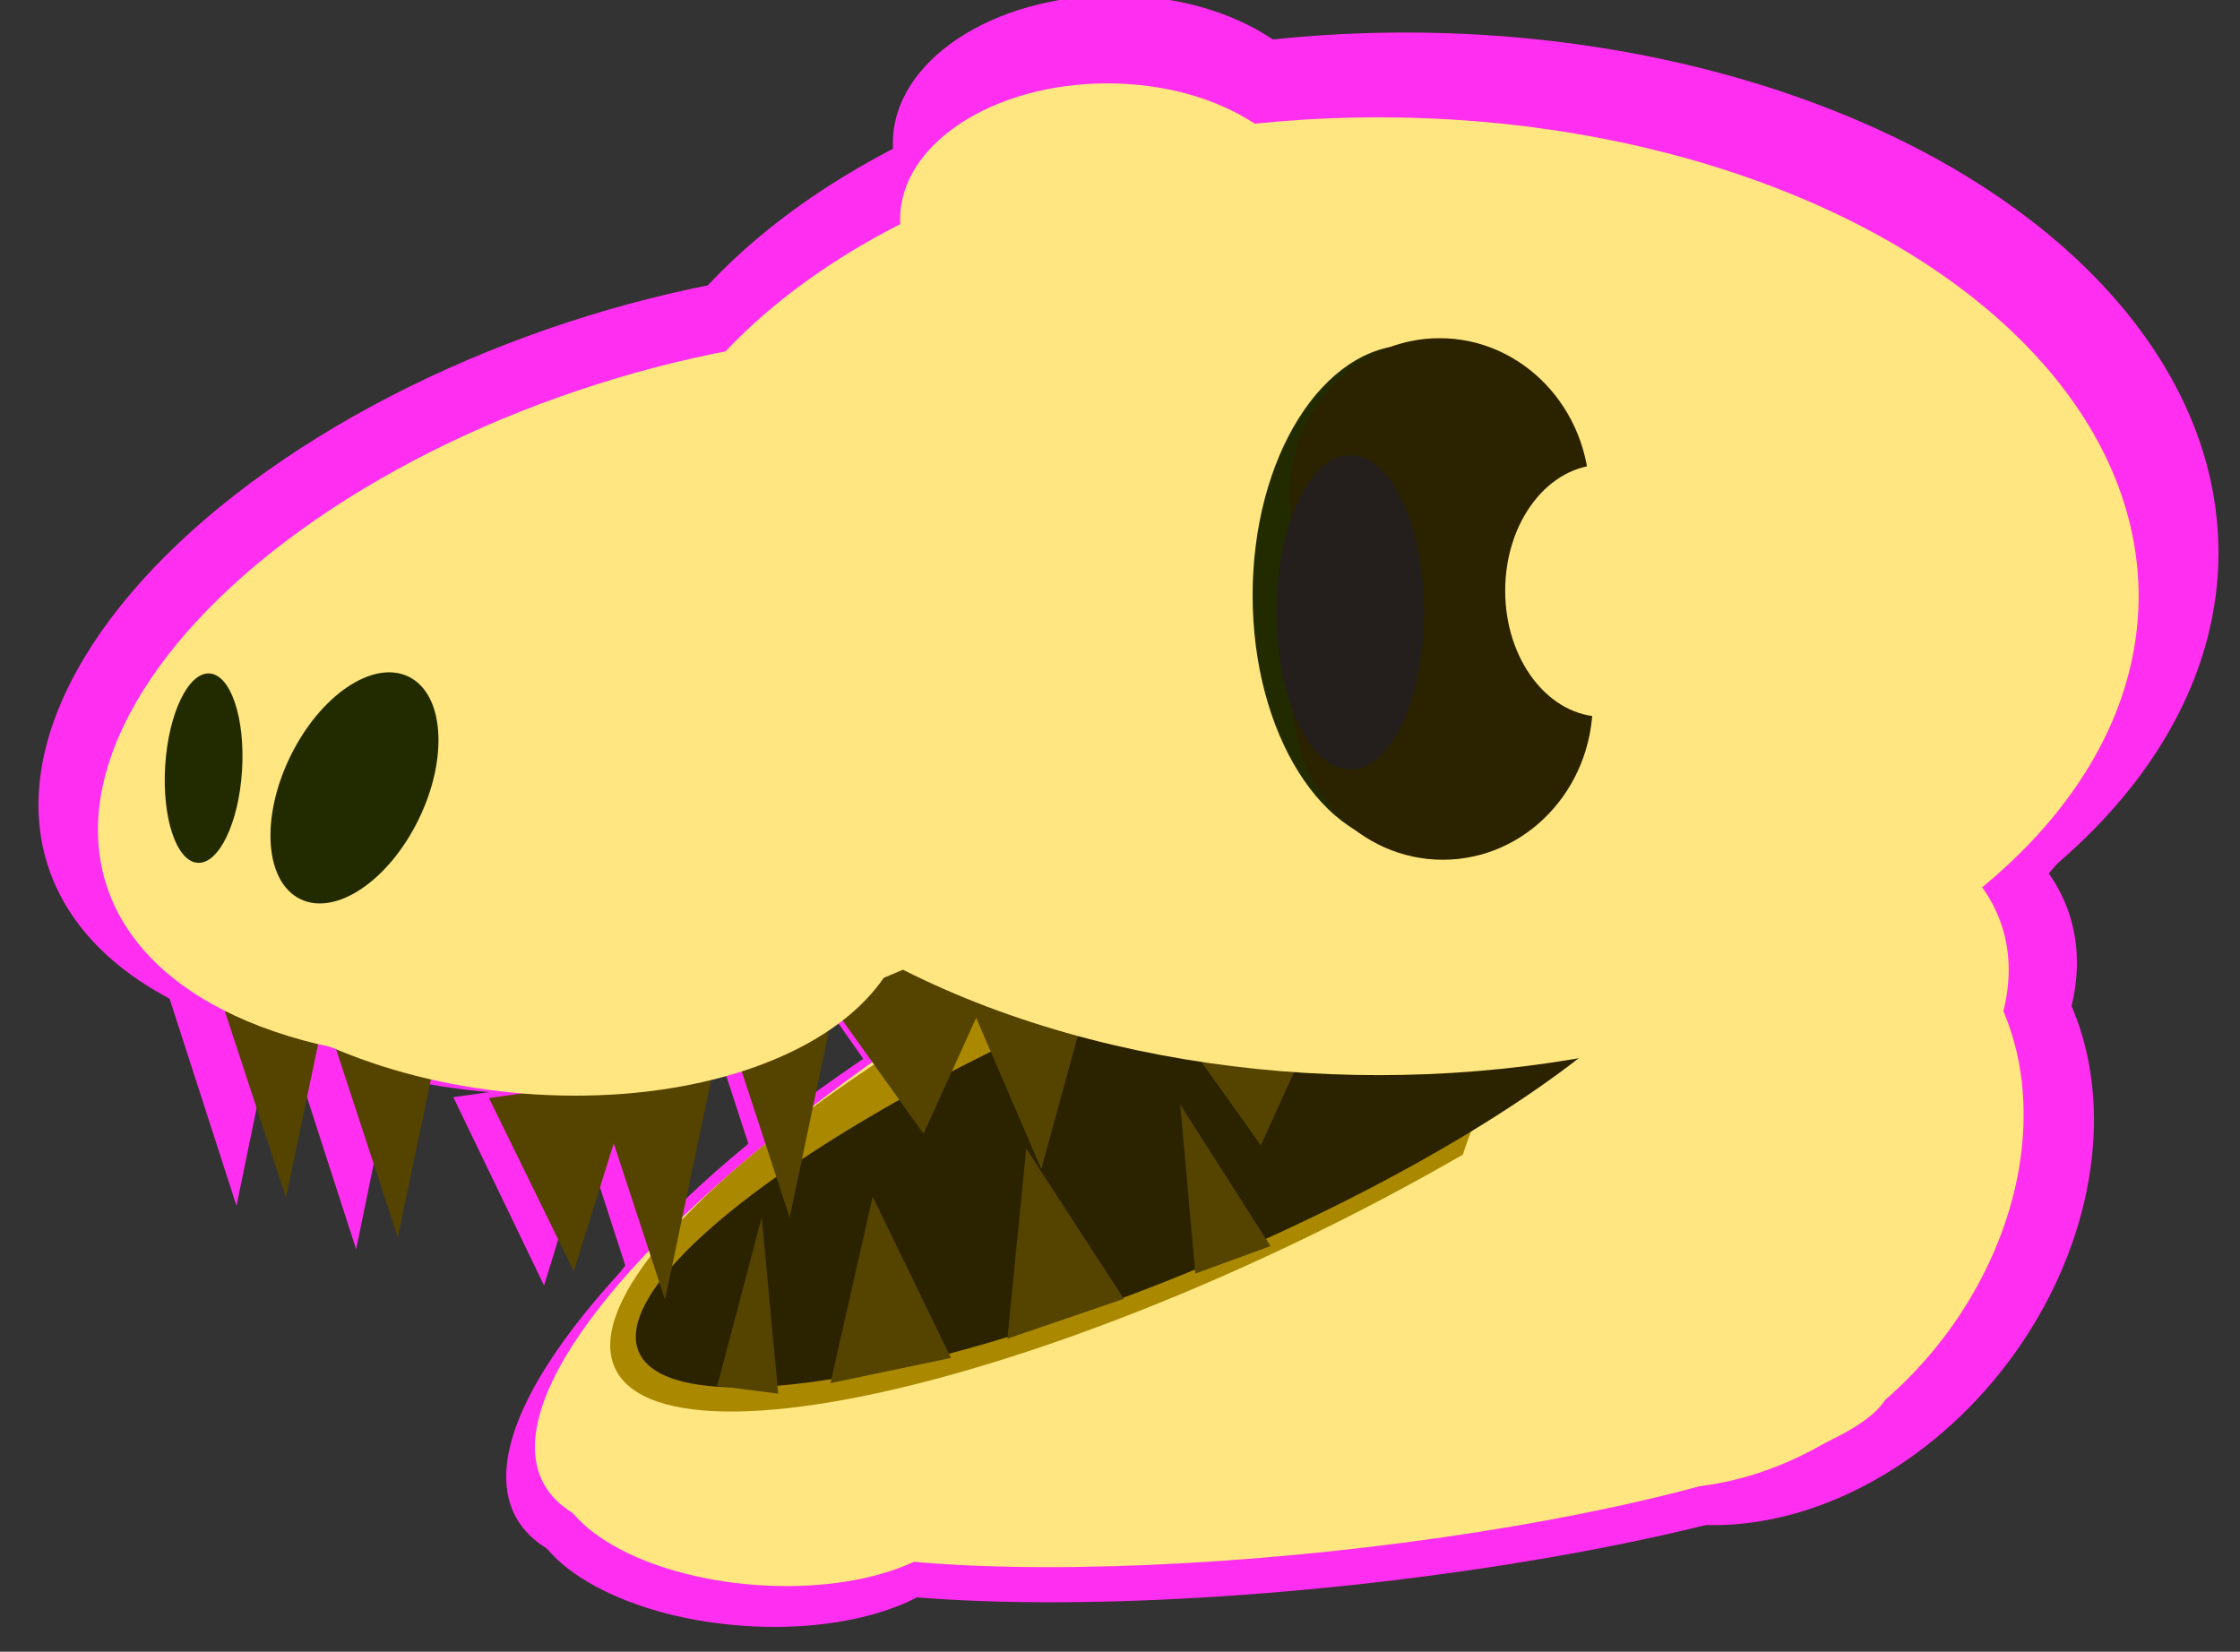 <?xml version="1.0" encoding="utf-8"?>
<!-- Generator: Adobe Illustrator 22.0.1, SVG Export Plug-In . SVG Version: 6.00 Build 0)  -->
<svg version="1.1"
	 id="svg2" inkscape:version="0.91 r13725" sodipodi:docname="extinction.svg" xmlns:cc="http://creativecommons.org/ns#" xmlns:dc="http://purl.org/dc/elements/1.1/" xmlns:inkscape="http://www.inkscape.org/namespaces/inkscape" xmlns:rdf="http://www.w3.org/1999/02/22-rdf-syntax-ns#" xmlns:sodipodi="http://sodipodi.sourceforge.net/DTD/sodipodi-0.dtd" xmlns:svg="http://www.w3.org/2000/svg"
	 xmlns="http://www.w3.org/2000/svg" xmlns:xlink="http://www.w3.org/1999/xlink" x="0px" y="0px" viewBox="0 0 488.7 360.4"
	 style="enable-background:new 0 0 488.7 360.4;" xml:space="preserve">
<rect x="0" y="0" width="488.7" height="360.4" fill="#333333" stroke="none"/>
<style type="text/css">
	.st0{fill:#FF2EF0;}
	.st1{fill:none;stroke:#FFFFFF;stroke-width:71.694;stroke-linejoin:bevel;}
	.st2{fill:#FFE680;}
	.st3{fill:#AA8800;}
	.st4{fill:#554400;}
	.st5{fill:#2B2200;}
	.st6{fill:#222B00;}
	.st7{fill:#241F1C;}
</style>
<defs>
	
	<inkscape:path-effect  effect="spiro" id="path-effect4210" is_visible="true"></inkscape:path-effect>
</defs>
<sodipodi:namedview  bordercolor="#666666" borderopacity="1.0" fit-margin-bottom="0" fit-margin-left="0" fit-margin-right="0" fit-margin-top="0" id="base" inkscape:current-layer="layer1" inkscape:cx="150.98642" inkscape:cy="412.69492" inkscape:document-units="px" inkscape:pageopacity="0.0" inkscape:pageshadow="2" inkscape:window-height="1017" inkscape:window-maximized="1" inkscape:window-width="1920" inkscape:window-x="0" inkscape:window-y="30" inkscape:zoom="0.7" pagecolor="#ffffff" showgrid="false">
	</sodipodi:namedview>
<g>
	
		<ellipse id="path4580-0-8-01_1_" transform="matrix(0.951 -0.308 0.308 0.951 -59.349 109.803)" class="st0" cx="318.1" cy="242.9" rx="140.4" ry="67.7"/>
	
		<ellipse id="path4580-0-8_1_" transform="matrix(0.881 -0.474 0.474 0.881 -77.005 165.365)" class="st0" cx="289.7" cy="235.5" rx="201.3" ry="57.2"/>
	
		<ellipse id="path4580-0-8-0-4_1_" transform="matrix(0.994 -0.107 0.107 0.994 -32.53 32.999)" class="st0" cx="292.4" cy="320.8" rx="133.8" ry="25.4"/>
	
		<ellipse id="path4580-0-8-0_1_" transform="matrix(7.366049e-02 -0.997 0.997 7.366049e-02 -178.182 469.547)" class="st0" cx="163.7" cy="330.7" rx="24.1" ry="48.4"/>
	
		<ellipse id="path4580-0-8-9_1_" transform="matrix(0.898 -0.441 0.441 0.898 -75.231 142.858)" class="st0" cx="269.9" cy="233.4" rx="158.1" ry="42.9"/>
	
		<ellipse id="path4580-0-8-0-4-6_1_" transform="matrix(0.609 -0.793 0.793 0.609 -54.618 411.085)" class="st0" cx="389.5" cy="260.9" rx="77.5" ry="60.6"/>
	
		<path id="path4804-1_1_" inkscape:flatsided="true" inkscape:randomized="0" inkscape:rounded="0" inkscape:transform-center-x="1.2190895" inkscape:transform-center-y="7.6332382" sodipodi:arg1="-0.62024949" sodipodi:arg2="0.42694807" sodipodi:cx="371.77887" sodipodi:cy="1526.1575" sodipodi:r1="36.867107" sodipodi:r2="18.433554" sodipodi:sides="3" sodipodi:type="star" class="st0" d="
		M132.8,234.6l-14.1,45.9l-19.8-41.1L132.8,234.6z"/>
	
		<path id="path4804-0-9_1_" inkscape:flatsided="true" inkscape:randomized="0" inkscape:rounded="0" inkscape:transform-center-x="1.2990532" inkscape:transform-center-y="12.135937" sodipodi:arg1="-0.62024949" sodipodi:arg2="0.42694807" sodipodi:cx="301.77887" sodipodi:cy="1517.5861" sodipodi:r1="36.867107" sodipodi:r2="18.433554" sodipodi:sides="3" sodipodi:type="star" class="st0" d="
		M66.6,190.1l-15,73l-21.1-65.3L66.6,190.1z"/>
	
		<ellipse id="path4580-0-8-9-1_1_" transform="matrix(0.918 -0.397 0.397 0.918 -77.166 121.912)" class="st0" cx="256.1" cy="247.5" rx="132.8" ry="33.5"/>
	
		<path id="path4804_1_" inkscape:flatsided="true" inkscape:randomized="0" inkscape:rounded="0" inkscape:transform-center-x="1.7788436" inkscape:transform-center-y="7.6332382" sodipodi:arg1="-0.62024949" sodipodi:arg2="0.42694807" sodipodi:cx="324.85715" sodipodi:cy="1577.7908" sodipodi:r1="36.867107" sodipodi:r2="18.433554" sodipodi:sides="3" sodipodi:type="star" class="st0" d="
		M220.8,202l-20.6,45.9l-28.9-41.1L220.8,202z"/>
	
		<path id="path4804-0-9-7-4_1_" inkscape:flatsided="true" inkscape:randomized="0" inkscape:rounded="0" inkscape:transform-center-x="1.2990532" inkscape:transform-center-y="12.135937" sodipodi:arg1="-0.62024949" sodipodi:arg2="0.42694807" sodipodi:cx="301.77887" sodipodi:cy="1517.5861" sodipodi:r1="36.867107" sodipodi:r2="18.433554" sodipodi:sides="3" sodipodi:type="star" class="st0" d="
		M184.2,194.8l-15,73L148,202.6L184.2,194.8z"/>
	
		<path id="path4804-5_1_" inkscape:flatsided="true" inkscape:randomized="0" inkscape:rounded="0" inkscape:transform-center-x="1.0191707" inkscape:transform-center-y="7.2580232" sodipodi:arg1="-0.62024949" sodipodi:arg2="0.42694807" sodipodi:cx="338.92169" sodipodi:cy="1526.1575" sodipodi:r1="36.867107" sodipodi:r2="18.433554" sodipodi:sides="3" sodipodi:type="star" class="st0" d="
		M239.6,212.7l-11.8,43.7l-16.6-39L239.6,212.7z"/>
	
		<path id="path4804-2_1_" inkscape:flatsided="true" inkscape:randomized="0" inkscape:rounded="0" inkscape:transform-center-x="1.7788436" inkscape:transform-center-y="7.6332382" sodipodi:arg1="-0.62024949" sodipodi:arg2="0.42694807" sodipodi:cx="426.06451" sodipodi:cy="1581.3005" sodipodi:r1="36.867107" sodipodi:r2="18.433554" sodipodi:sides="3" sodipodi:type="star" class="st0" d="
		M299.7,204.8l-20.6,45.9l-28.9-41.1L299.7,204.8z"/>
	<ellipse id="path4580_1_" class="st0" cx="306.6" cy="120.6" rx="177.4" ry="113.5"/>
	
		<path id="path4804-0_1_" inkscape:flatsided="true" inkscape:randomized="0" inkscape:rounded="0" inkscape:transform-center-x="1.2990487" inkscape:transform-center-y="12.135937" sodipodi:arg1="-0.62024949" sodipodi:arg2="0.42694807" sodipodi:cx="301.77887" sodipodi:cy="1517.5861" sodipodi:r1="36.867107" sodipodi:r2="18.433554" sodipodi:sides="3" sodipodi:type="star" class="st0" d="
		M155,214.2l-15,73L118.9,222L155,214.2z"/>
	
		<ellipse id="path4580-0_1_" transform="matrix(0.95 -0.311 0.311 0.95 -37.453 53.181)" class="st0" cx="148.1" cy="144.1" rx="144.8" ry="77.6"/>
	<ellipse id="path4642_1_" class="st0" cx="313.8" cy="120.4" rx="36.7" ry="59.3"/>
	
		<path id="path4804-0-9-7_1_" inkscape:flatsided="true" inkscape:randomized="0" inkscape:rounded="0" inkscape:transform-center-x="1.2990532" inkscape:transform-center-y="12.135937" sodipodi:arg1="-0.62024949" sodipodi:arg2="0.42694807" sodipodi:cx="301.77887" sodipodi:cy="1517.5861" sodipodi:r1="36.867107" sodipodi:r2="18.433554" sodipodi:sides="3" sodipodi:type="star" class="st0" d="
		M92.7,199.6l-15,73l-21.1-65.3L92.7,199.6z"/>
	
		<ellipse id="path4580-0-3_1_" transform="matrix(9.931497e-02 -0.995 0.995 9.931497e-02 -87.794 278.079)" class="st0" cx="109.7" cy="187.5" rx="50.8" ry="87.8"/>
	
		<ellipse id="path4642-3_1_" transform="matrix(0.427 -0.904 0.904 0.427 -111.731 156.944)" class="st0" cx="68" cy="166.7" rx="29.3" ry="16.7"/>
	<ellipse id="path4642-1_1_" class="st0" cx="320.8" cy="96.7" rx="35" ry="37.3"/>
	<ellipse id="path4642-1-4_1_" class="st0" cx="321.6" cy="145.8" rx="35" ry="37.3"/>
	<ellipse id="path4785_1_" class="st0" cx="358.9" cy="119.2" rx="22.8" ry="29.9"/>
	
		<ellipse id="path4642-3-2_1_" transform="matrix(6.116508e-02 -0.998 0.998 6.116508e-02 -130.627 183.812)" class="st0" cx="32.4" cy="161.3" rx="22.5" ry="9"/>
	<ellipse id="path4884_1_" class="st0" cx="243.2" cy="31.2" rx="48.4" ry="32.2"/>
	<ellipse id="path4961_1_" class="st0" cx="299.9" cy="124.3" rx="17.2" ry="37.3"/>
	
		<path id="path4804-5-1_1_" inkscape:flatsided="true" inkscape:randomized="0" inkscape:rounded="0" inkscape:transform-center-x="1.4102121" inkscape:transform-center-y="-8.0459462" sodipodi:arg1="-0.62024949" sodipodi:arg2="0.42694807" sodipodi:cx="338.92169" sodipodi:cy="1526.1575" sodipodi:r1="36.867107" sodipodi:r2="18.433554" sodipodi:sides="3" sodipodi:type="star" class="st0" d="
		M152.1,307.6l10.4-40l3.8,41.8L152.1,307.6z"/>
	
		<path id="path4804-5-1-3_1_" inkscape:flatsided="true" inkscape:randomized="0" inkscape:rounded="0" inkscape:transform-center-x="-1.8222465" inkscape:transform-center-y="-6.8071302" sodipodi:arg1="-0.62024949" sodipodi:arg2="0.42694807" sodipodi:cx="338.92169" sodipodi:cy="1526.1575" sodipodi:r1="36.867107" sodipodi:r2="18.433554" sodipodi:sides="3" sodipodi:type="star" class="st0" d="
		M178.6,307l9.8-44.2l18.3,38.2L178.6,307z"/>
	
		<path id="path4804-5-1-3-0_1_" inkscape:flatsided="true" inkscape:randomized="0" inkscape:rounded="0" inkscape:transform-center-x="-3.9552388" inkscape:transform-center-y="-5.5274937" sodipodi:arg1="-0.62024949" sodipodi:arg2="0.42694807" sodipodi:cx="338.92169" sodipodi:cy="1526.1575" sodipodi:r1="36.867107" sodipodi:r2="18.433554" sodipodi:sides="3" sodipodi:type="star" class="st0" d="
		M219.9,296.5l4.3-45.1l22.8,35.6L219.9,296.5z"/>
	
		<path id="path4804-5-1-32_1_" inkscape:flatsided="true" inkscape:randomized="0" inkscape:rounded="0" inkscape:transform-center-x="-3.012894" inkscape:transform-center-y="-5.713259" sodipodi:arg1="-0.62024949" sodipodi:arg2="0.42694807" sodipodi:cx="338.92169" sodipodi:cy="1526.1575" sodipodi:r1="36.867107" sodipodi:r2="18.433554" sodipodi:sides="3" sodipodi:type="star" class="st0" d="
		M263.8,281.1l-3.5-40.1l21.1,33.6L263.8,281.1z"/>
</g>
<g id="layer1" transform="translate(-82.015,-1299.505)" inkscape:groupmode="layer" inkscape:label="Layer 1">
	<g id="flowRoot4272" transform="matrix(1.349,0,0,1.701,-84.444,-217.973)">
	</g>
	<g id="flowRoot4272-9" transform="matrix(1.349,0,0,1.701,-82.398,-120.955)">
	</g>
	<path id="path4544_2_" class="st1" d="M222.7,915.1"/>
	
		<ellipse id="path4580-0-8-01" transform="matrix(0.953 -0.302 0.302 0.953 -446.757 190.469)" class="st2" cx="393.5" cy="1542.2" rx="131" ry="62.4"/>
	
		<ellipse id="path4580-0-8" transform="matrix(0.884 -0.467 0.467 0.884 -675.157 349.621)" class="st2" cx="367" cy="1535.4" rx="187.5" ry="52.9"/>
	
		<ellipse id="path4580-0-8-0-4" transform="matrix(0.995 -0.105 0.105 0.995 -167.351 47.696)" class="st2" cx="369.5" cy="1613.9" rx="125" ry="23.4"/>
	
		<ellipse id="path4580-0-8-0" transform="matrix(7.190227e-02 -0.997 0.997 7.190227e-02 -1387.576 1754.963)" class="st2" cx="249.2" cy="1623.1" rx="22.2" ry="45.3"/>
	
		<ellipse id="path4580-0-8-9" transform="matrix(0.901 -0.435 0.435 0.901 -631.993 303.993)" class="st3" cx="348.5" cy="1533.5" rx="147.4" ry="39.7"/>
	
		<ellipse id="path4580-0-8-0-4-6" transform="matrix(0.632 -0.775 0.775 0.632 -1038.42 929.727)" class="st2" cx="460.3" cy="1558.8" rx="71.8" ry="56.3"/>
	
		<path id="path4804-1" inkscape:flatsided="true" inkscape:randomized="0" inkscape:rounded="0" inkscape:transform-center-x="1.2190895" inkscape:transform-center-y="7.6332382" sodipodi:arg1="-0.62024949" sodipodi:arg2="0.42694807" sodipodi:cx="371.77887" sodipodi:cy="1526.1575" sodipodi:r1="36.867107" sodipodi:r2="18.433554" sodipodi:sides="3" sodipodi:type="star" class="st4" d="
		M220.4,1534.6l-13.2,42.3l-18.5-37.8L220.4,1534.6z"/>
	
		<path id="path4804-0-9" inkscape:flatsided="true" inkscape:randomized="0" inkscape:rounded="0" inkscape:transform-center-x="1.2990532" inkscape:transform-center-y="12.135937" sodipodi:arg1="-0.62024949" sodipodi:arg2="0.42694807" sodipodi:cx="301.77887" sodipodi:cy="1517.5861" sodipodi:r1="36.867107" sodipodi:r2="18.433554" sodipodi:sides="3" sodipodi:type="star" class="st4" d="
		M158.5,1493.6l-14.1,67.2l-19.7-60.1L158.5,1493.6z"/>
	
		<ellipse id="path4580-0-8-9-1" transform="matrix(0.92 -0.391 0.391 0.92 -578.163 254.489)" class="st5" cx="335.6" cy="1546.5" rx="123.8" ry="31"/>
	
		<path id="path4804" inkscape:flatsided="true" inkscape:randomized="0" inkscape:rounded="0" inkscape:transform-center-x="1.7788436" inkscape:transform-center-y="7.6332382" sodipodi:arg1="-0.62024949" sodipodi:arg2="0.42694807" sodipodi:cx="324.85715" sodipodi:cy="1577.7908" sodipodi:r1="36.867107" sodipodi:r2="18.433554" sodipodi:sides="3" sodipodi:type="star" class="st4" d="
		M302.7,1504.6l-19.2,42.3l-27-37.8L302.7,1504.6z"/>
	
		<path id="path4804-0-9-7-4" inkscape:flatsided="true" inkscape:randomized="0" inkscape:rounded="0" inkscape:transform-center-x="1.2990532" inkscape:transform-center-y="12.135937" sodipodi:arg1="-0.62024949" sodipodi:arg2="0.42694807" sodipodi:cx="301.77887" sodipodi:cy="1517.5861" sodipodi:r1="36.867107" sodipodi:r2="18.433554" sodipodi:sides="3" sodipodi:type="star" class="st4" d="
		M268.4,1498l-14.1,67.2l-19.7-60.1L268.4,1498z"/>
	
		<path id="path4804-5" inkscape:flatsided="true" inkscape:randomized="0" inkscape:rounded="0" inkscape:transform-center-x="1.0191707" inkscape:transform-center-y="7.2580232" sodipodi:arg1="-0.62024949" sodipodi:arg2="0.42694807" sodipodi:cx="338.92169" sodipodi:cy="1526.1575" sodipodi:r1="36.867107" sodipodi:r2="18.433554" sodipodi:sides="3" sodipodi:type="star" class="st4" d="
		M320.2,1514.4l-11,40.2l-15.5-36L320.2,1514.4z"/>
	
		<path id="path4804-2" inkscape:flatsided="true" inkscape:randomized="0" inkscape:rounded="0" inkscape:transform-center-x="1.7788436" inkscape:transform-center-y="7.6332382" sodipodi:arg1="-0.62024949" sodipodi:arg2="0.42694807" sodipodi:cx="426.06451" sodipodi:cy="1581.3005" sodipodi:r1="36.867107" sodipodi:r2="18.433554" sodipodi:sides="3" sodipodi:type="star" class="st4" d="
		M376.3,1507.1l-19.2,42.3l-27-37.8L376.3,1507.1z"/>
	<ellipse id="path4580" class="st2" cx="382.8" cy="1429.6" rx="165.8" ry="104.5"/>
	
		<path id="path4804-0" inkscape:flatsided="true" inkscape:randomized="0" inkscape:rounded="0" inkscape:transform-center-x="1.2990487" inkscape:transform-center-y="12.135937" sodipodi:arg1="-0.62024949" sodipodi:arg2="0.42694807" sodipodi:cx="301.77887" sodipodi:cy="1517.5861" sodipodi:r1="36.867107" sodipodi:r2="18.433554" sodipodi:sides="3" sodipodi:type="star" class="st4" d="
		M241.2,1515.9l-14.1,67.2l-19.7-60.1L241.2,1515.9z"/>
	
		<ellipse id="path4580-0" transform="matrix(0.953 -0.303 0.303 0.953 -429.437 139.703)" class="st2" cx="234.7" cy="1451.2" rx="135.1" ry="71.6"/>
	<ellipse id="path4642" class="st6" cx="389.6" cy="1429.4" rx="34.3" ry="54.6"/>
	
		<path id="path4804-0-9-7" inkscape:flatsided="true" inkscape:randomized="0" inkscape:rounded="0" inkscape:transform-center-x="1.2990532" inkscape:transform-center-y="12.135937" sodipodi:arg1="-0.62024949" sodipodi:arg2="0.42694807" sodipodi:cx="301.77887" sodipodi:cy="1517.5861" sodipodi:r1="36.867107" sodipodi:r2="18.433554" sodipodi:sides="3" sodipodi:type="star" class="st4" d="
		M182.9,1502.3l-14.1,67.2l-19.7-60.1L182.9,1502.3z"/>
	
		<ellipse id="path4580-0-3" transform="matrix(9.647182e-02 -0.995 0.995 9.647182e-02 -1304.684 1545.283)" class="st2" cx="198.8" cy="1491.3" rx="46.8" ry="82"/>
	
		<ellipse id="path4642-3" transform="matrix(0.437 -0.899 0.899 0.437 -1233.81 971.818)" class="st6" cx="159.8" cy="1472" rx="27" ry="15.6"/>
	<ellipse id="path4642-1" class="st5" cx="396.1" cy="1407.6" rx="32.7" ry="34.3"/>
	<ellipse id="path4642-1-4" class="st5" cx="396.8" cy="1452.8" rx="32.7" ry="34.3"/>
	<ellipse id="path4785" class="st2" cx="431.7" cy="1428.4" rx="21.3" ry="27.5"/>
	
		<ellipse id="path4642-3-2" transform="matrix(6.242743e-02 -0.998 0.998 6.242743e-02 -1345.631 1501.871)" class="st6" cx="126.6" cy="1467.1" rx="20.7" ry="8.4"/>
	<ellipse id="path4884" class="st2" cx="323.6" cy="1347.3" rx="45.2" ry="29.6"/>
	<ellipse id="path4961" class="st7" cx="376.6" cy="1433.1" rx="16.1" ry="34.3"/>
	
		<path id="path4804-5-1" inkscape:flatsided="true" inkscape:randomized="0" inkscape:rounded="0" inkscape:transform-center-x="1.4102121" inkscape:transform-center-y="-8.0459462" sodipodi:arg1="-0.62024949" sodipodi:arg2="0.42694807" sodipodi:cx="338.92169" sodipodi:cy="1526.1575" sodipodi:r1="36.867107" sodipodi:r2="18.433554" sodipodi:sides="3" sodipodi:type="star" class="st4" d="
		M238.5,1601.9l9.7-36.8l3.6,38.5L238.5,1601.9z"/>
	
		<path id="path4804-5-1-3" inkscape:flatsided="true" inkscape:randomized="0" inkscape:rounded="0" inkscape:transform-center-x="-1.8222465" inkscape:transform-center-y="-6.8071302" sodipodi:arg1="-0.62024949" sodipodi:arg2="0.42694807" sodipodi:cx="338.92169" sodipodi:cy="1526.1575" sodipodi:r1="36.867107" sodipodi:r2="18.433554" sodipodi:sides="3" sodipodi:type="star" class="st4" d="
		M263.2,1601.3l9.2-40.7l17.1,35.2L263.2,1601.3z"/>
	
		<path id="path4804-5-1-3-0" inkscape:flatsided="true" inkscape:randomized="0" inkscape:rounded="0" inkscape:transform-center-x="-3.9552388" inkscape:transform-center-y="-5.5274937" sodipodi:arg1="-0.62024949" sodipodi:arg2="0.42694807" sodipodi:cx="338.92169" sodipodi:cy="1526.1575" sodipodi:r1="36.867107" sodipodi:r2="18.433554" sodipodi:sides="3" sodipodi:type="star" class="st4" d="
		M301.8,1591.6l4.1-41.5l21.3,32.8L301.8,1591.6z"/>
	
		<path id="path4804-5-1-32" inkscape:flatsided="true" inkscape:randomized="0" inkscape:rounded="0" inkscape:transform-center-x="-3.012894" inkscape:transform-center-y="-5.713259" sodipodi:arg1="-0.62024949" sodipodi:arg2="0.42694807" sodipodi:cx="338.92169" sodipodi:cy="1526.1575" sodipodi:r1="36.867107" sodipodi:r2="18.433554" sodipodi:sides="3" sodipodi:type="star" class="st4" d="
		M342.8,1577.4l-3.3-36.9l19.7,30.9L342.8,1577.4z"/>
</g>
</svg>

